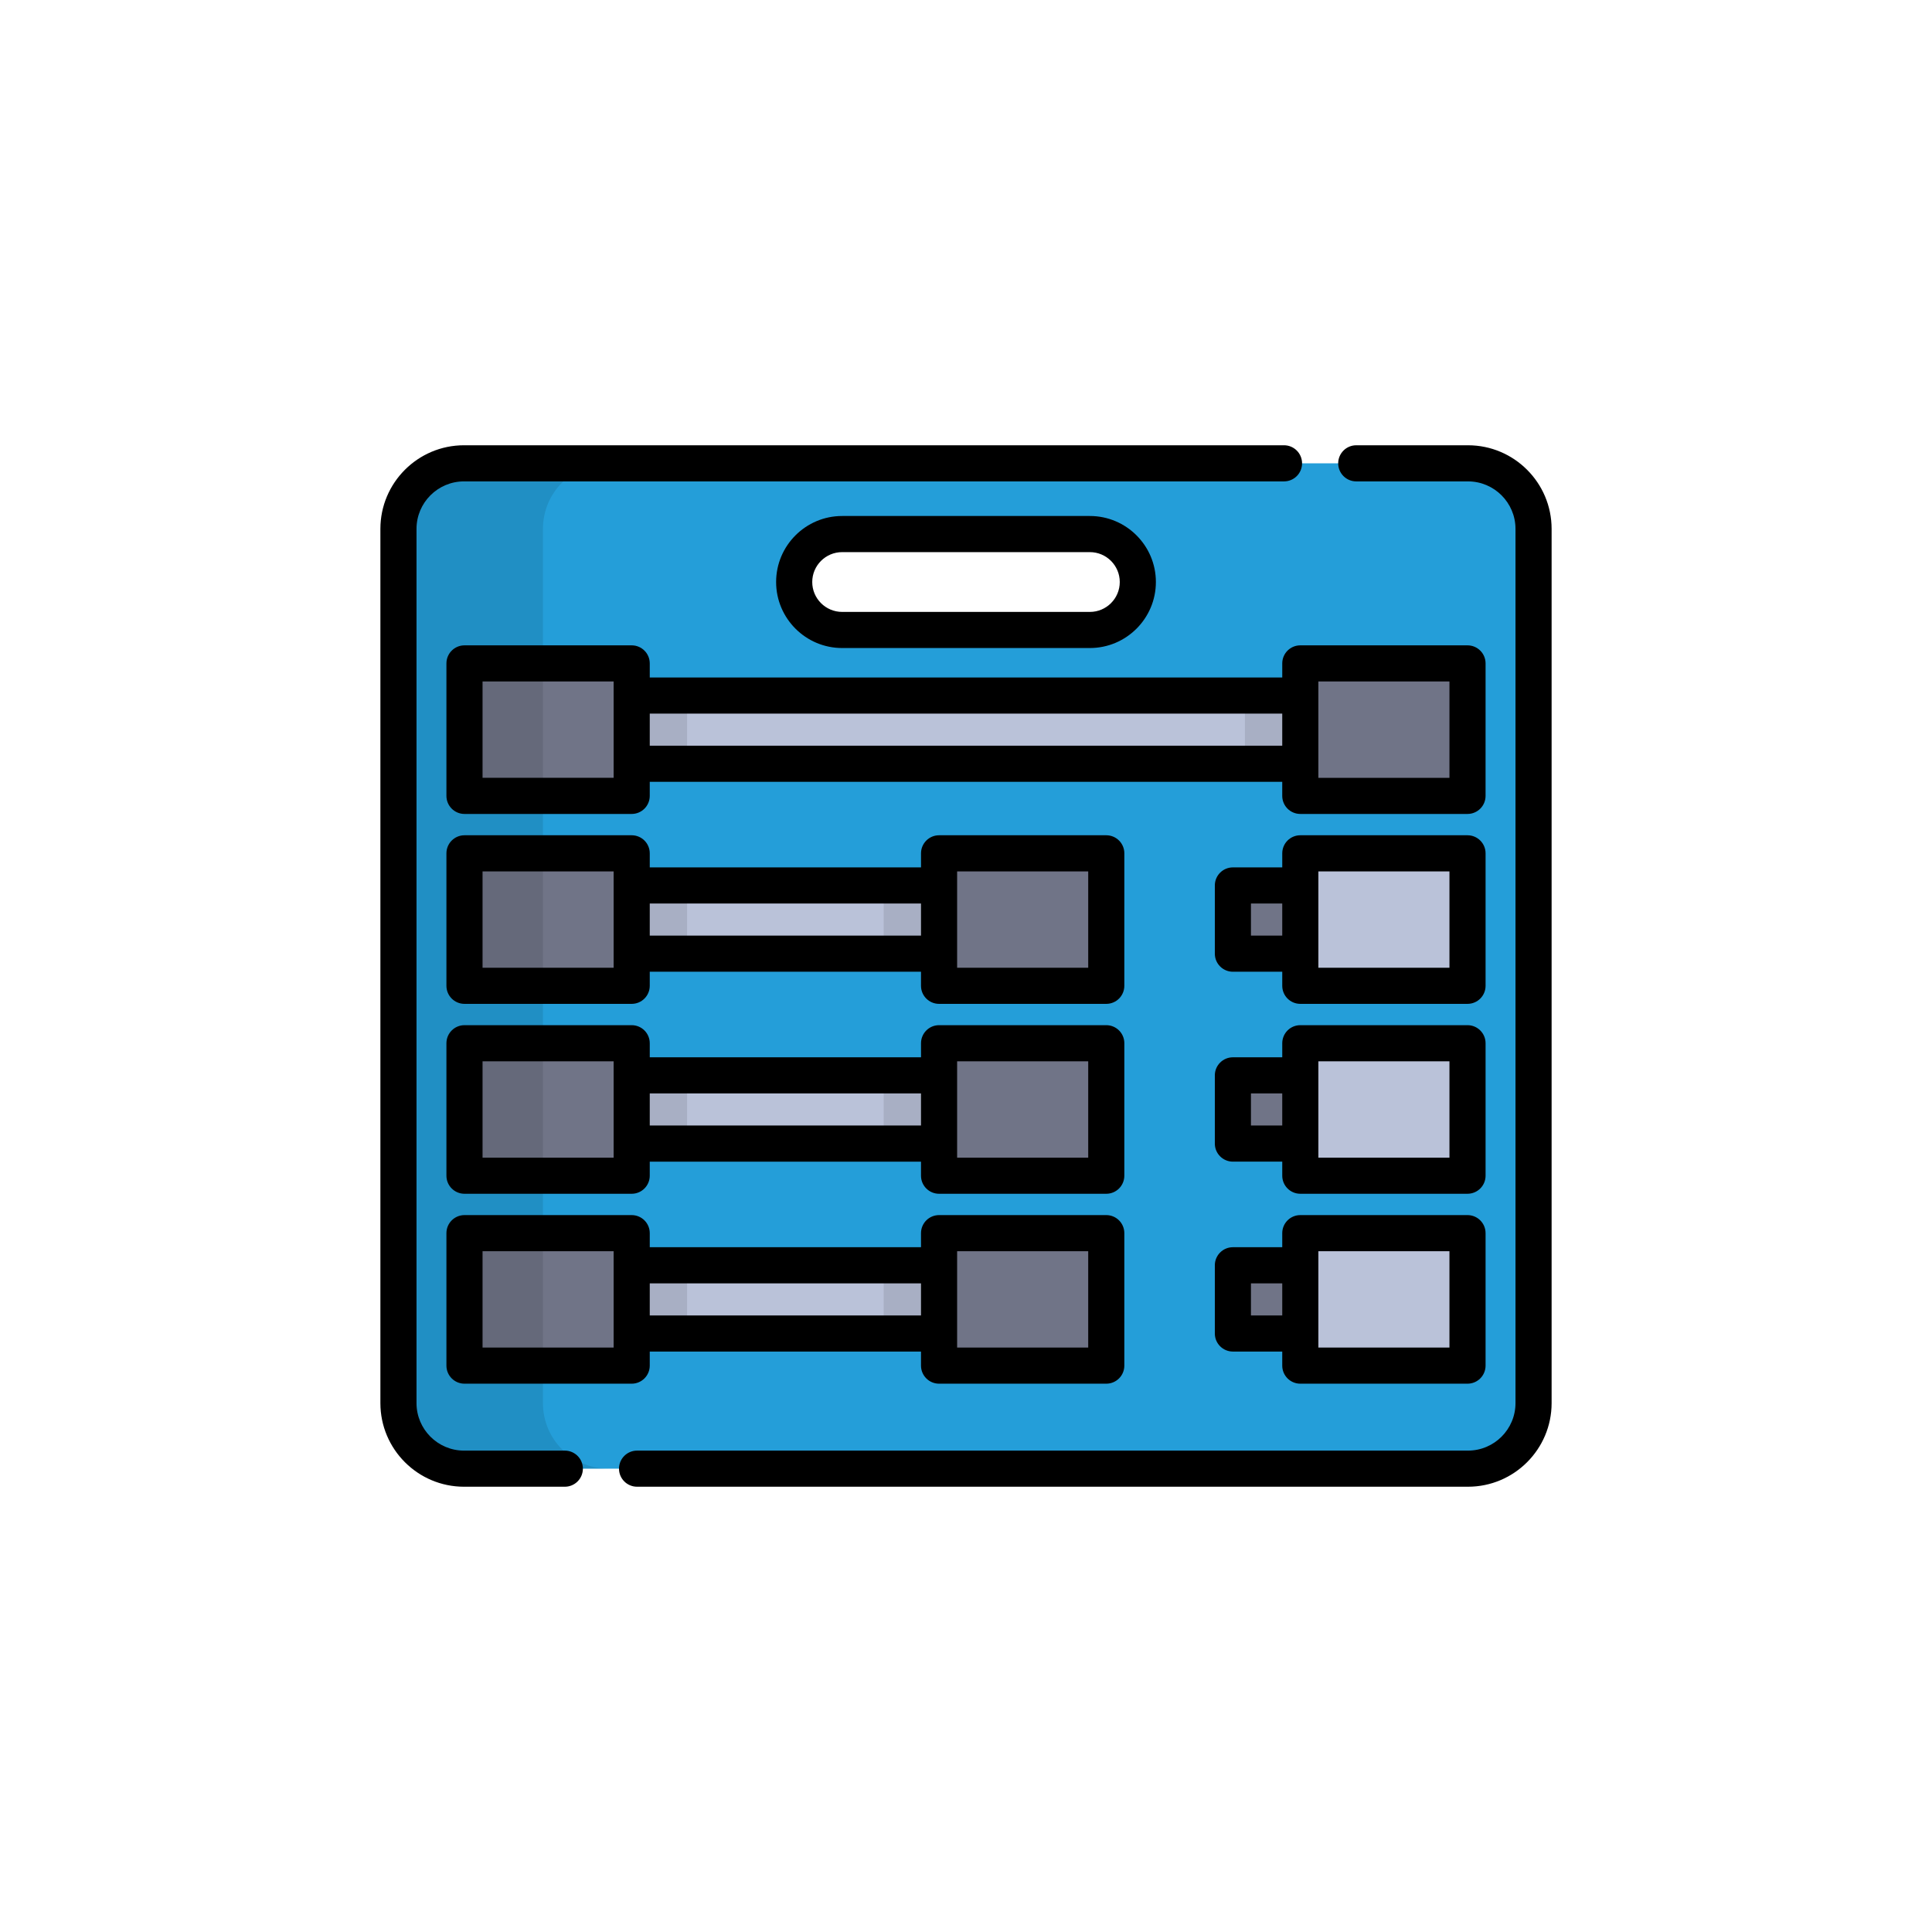 <?xml version="1.0" encoding="utf-8"?>
<!-- Generator: Adobe Illustrator 16.0.0, SVG Export Plug-In . SVG Version: 6.00 Build 0)  -->
<!DOCTYPE svg PUBLIC "-//W3C//DTD SVG 1.1//EN" "http://www.w3.org/Graphics/SVG/1.1/DTD/svg11.dtd">
<svg version="1.1" id="Layer_1" xmlns="http://www.w3.org/2000/svg" xmlns:xlink="http://www.w3.org/1999/xlink" x="0px" y="0px"
	 width="350px" height="350px" viewBox="0 0 350 350" enable-background="new 0 0 350 350" xml:space="preserve">
<path fill="#249ED9" d="M265.942,83.936H84.058c-6.558,0-11.875,5.317-11.875,11.875v158.377c0,6.558,5.317,11.874,11.875,11.874
	h181.885c6.558,0,11.875-5.316,11.875-11.874V95.811C277.817,89.253,272.5,83.936,265.942,83.936z M206.127,105.438
	c0,4.798-3.889,8.688-8.688,8.688H152.56c-4.797,0-8.688-3.889-8.688-8.688l0,0c0-4.797,3.889-8.687,8.688-8.687h44.88
	C202.238,96.75,206.127,100.639,206.127,105.438L206.127,105.438z"/>
<rect x="96.902" y="126.002" fill="#BAC2D9" width="156.192" height="12.36"/>
<rect x="96.902" y="126.002" opacity="0.1" enable-background="new    " width="27.569" height="12.36"/>
<rect x="84.146" y="120.182" fill="#707487" width="30.291" height="24"/>
<rect x="225.529" y="126.002" opacity="0.1" enable-background="new    " width="27.569" height="12.36"/>
<rect x="235.564" y="120.182" fill="#707487" width="30.291" height="24"/>
<rect x="96.902" y="160.407" fill="#BAC2D9" width="90.75" height="12.36"/>
<rect x="96.902" y="160.407" opacity="0.1" enable-background="new    " width="27.569" height="12.36"/>
<rect x="84.146" y="154.587" fill="#707487" width="30.291" height="23.999"/>
<rect x="160.088" y="160.407" opacity="0.1" enable-background="new    " width="27.568" height="12.36"/>
<g>
	<rect x="170.123" y="154.587" fill="#707487" width="30.291" height="23.999"/>
	<rect x="223.349" y="160.407" fill="#707487" width="19.358" height="12.36"/>
	<rect x="223.349" y="194.812" fill="#707487" width="19.358" height="12.36"/>
	<rect x="223.349" y="229.216" fill="#707487" width="19.358" height="12.36"/>
</g>
<g>
	<rect x="235.564" y="154.587" fill="#BAC2D9" width="30.291" height="23.999"/>
	<rect x="96.902" y="194.812" fill="#BAC2D9" width="90.75" height="12.36"/>
</g>
<rect x="96.902" y="194.812" opacity="0.1" enable-background="new    " width="27.569" height="12.36"/>
<rect x="160.088" y="194.812" opacity="0.1" enable-background="new    " width="27.568" height="12.36"/>
<g>
	<rect x="84.146" y="188.991" fill="#707487" width="30.291" height="24"/>
	<rect x="170.123" y="188.991" fill="#707487" width="30.291" height="24"/>
</g>
<rect x="96.902" y="229.216" fill="#BAC2D9" width="90.75" height="12.36"/>
<rect x="96.902" y="229.216" opacity="0.1" enable-background="new    " width="27.569" height="12.36"/>
<rect x="160.088" y="229.216" opacity="0.1" enable-background="new    " width="27.568" height="12.36"/>
<g>
	<rect x="84.146" y="223.396" fill="#707487" width="30.291" height="24"/>
	<rect x="170.123" y="223.396" fill="#707487" width="30.291" height="24"/>
</g>
<g>
	<rect x="235.564" y="188.991" fill="#BAC2D9" width="30.291" height="24"/>
	<rect x="235.564" y="223.396" fill="#BAC2D9" width="30.291" height="24"/>
</g>
<g opacity="0.1">
	<path d="M98.359,254.189V95.811c0-6.558,5.316-11.875,11.875-11.875H84.058c-6.558,0-11.875,5.317-11.875,11.875v158.377
		c0,6.558,5.317,11.874,11.875,11.874h26.177C103.676,266.063,98.359,260.747,98.359,254.189z"/>
</g>
<path d="M265.942,80.665h-20.245c-1.807,0-3.271,1.464-3.271,3.272c0,1.807,1.465,3.272,3.271,3.272h20.245
	c4.743,0,8.603,3.859,8.603,8.602v158.378c0,4.743-3.859,8.602-8.603,8.602H115.41c-1.807,0-3.272,1.465-3.272,3.272
	s1.465,3.271,3.272,3.271h150.532c8.352,0,15.147-6.794,15.147-15.146V95.811C281.09,87.459,274.294,80.665,265.942,80.665z"/>
<path d="M102.322,269.335c1.807,0,3.272-1.464,3.272-3.272c0-1.808-1.465-3.271-3.272-3.271H84.058
	c-4.744,0-8.603-3.859-8.603-8.603V95.811c0-4.744,3.859-8.603,8.603-8.603h148.552c1.808,0,3.272-1.464,3.272-3.272
	c0-1.808-1.465-3.272-3.272-3.272H84.058c-8.352,0-15.147,6.795-15.147,15.147v158.377c0,8.352,6.795,15.146,15.147,15.146H102.322
	L102.322,269.335z"/>
<path d="M197.439,117.396c6.596,0,11.96-5.365,11.96-11.959c0-6.594-5.366-11.959-11.96-11.959H152.56
	c-6.595,0-11.959,5.365-11.959,11.959c0,6.594,5.365,11.959,11.959,11.959H197.439z M147.145,105.438
	c0-2.986,2.429-5.415,5.416-5.415h44.88c2.986,0,5.415,2.429,5.415,5.415s-2.429,5.416-5.415,5.416h-44.88
	C149.574,110.852,147.145,108.423,147.145,105.438z"/>
<path d="M269.126,120.183c0-1.808-1.466-3.272-3.272-3.272h-30.291c-1.808,0-3.271,1.464-3.271,3.272v2.547H117.71v-2.547
	c0-1.808-1.465-3.272-3.272-3.272H84.146c-1.807,0-3.272,1.464-3.272,3.272v23.999c0,1.808,1.465,3.272,3.272,3.272h30.291
	c1.807,0,3.272-1.464,3.272-3.272v-2.547H232.29v2.547c0,1.808,1.465,3.272,3.272,3.272h30.291c1.807,0,3.271-1.464,3.271-3.272
	L269.126,120.183L269.126,120.183z M111.166,126c0,0.001,0,0.001,0,0.002v12.36c0,0,0,0.001,0,0.002v2.545H87.418v-17.455h23.747
	L111.166,126L111.166,126L111.166,126z M232.29,135.091H117.71v-5.816h114.581L232.29,135.091L232.29,135.091z M262.582,140.91
	h-23.747v-2.545c0-0.001,0-0.001,0-0.002v-12.36c0,0,0-0.001,0-0.002v-2.545h23.747V140.91z"/>
<path d="M203.685,154.588c0-1.808-1.465-3.272-3.272-3.272h-30.291c-1.807,0-3.272,1.464-3.272,3.272v2.548H117.71v-2.548
	c0-1.808-1.465-3.272-3.272-3.272H84.146c-1.807,0-3.272,1.464-3.272,3.272v23.999c0,1.808,1.465,3.272,3.272,3.272h30.291
	c1.807,0,3.272-1.465,3.272-3.272v-2.548h49.139v2.548c0,1.808,1.465,3.272,3.272,3.272h30.292c1.807,0,3.271-1.465,3.271-3.272
	L203.685,154.588L203.685,154.588z M111.166,160.405c0,0.001,0,0.001,0,0.002v12.36c0,0,0,0.001,0,0.002v2.545H87.418V157.86h23.747
	L111.166,160.405L111.166,160.405L111.166,160.405z M166.849,169.496H117.71v-5.815h49.139V169.496L166.849,169.496z
	 M197.141,175.315h-23.748v-2.545c0-0.001,0-0.001,0-0.002v-12.36c0,0,0-0.001,0-0.002v-2.545h23.748V175.315z"/>
<path d="M203.685,188.993c0-1.809-1.465-3.273-3.272-3.273h-30.291c-1.807,0-3.272,1.465-3.272,3.273v2.547H117.71v-2.547
	c0-1.809-1.465-3.273-3.272-3.273H84.146c-1.807,0-3.272,1.465-3.272,3.273v23.998c0,1.808,1.465,3.272,3.272,3.272h30.291
	c1.807,0,3.272-1.465,3.272-3.272v-2.547h49.139v2.547c0,1.808,1.465,3.272,3.272,3.272h30.292c1.807,0,3.271-1.465,3.271-3.272
	L203.685,188.993L203.685,188.993z M111.166,194.81c0,0.001,0,0.002,0,0.002v12.36c0,0.001,0,0.001,0,0.002v2.546H87.418v-17.455
	h23.747L111.166,194.81L111.166,194.81z M166.849,203.899H117.71v-5.815h49.139V203.899L166.849,203.899z M197.141,209.72h-23.748
	v-2.545c0-0.001,0-0.002,0-0.002v-12.36c0-0.001,0-0.001,0-0.003v-2.545h23.748V209.72z"/>
<path d="M170.12,250.668h30.292c1.807,0,3.271-1.465,3.271-3.272v-23.998c0-1.809-1.465-3.272-3.271-3.272H170.12
	c-1.807,0-3.272,1.464-3.272,3.272v2.547H117.71v-2.547c0-1.809-1.465-3.272-3.272-3.272H84.146c-1.807,0-3.272,1.464-3.272,3.272
	v23.998c0,1.808,1.465,3.272,3.272,3.272h30.291c1.807,0,3.272-1.465,3.272-3.272v-2.547h49.139v2.547
	C166.849,249.203,168.314,250.668,170.12,250.668z M173.393,241.579c0-0.001,0-0.002,0-0.002v-12.36c0-0.001,0-0.001,0-0.002v-2.546
	h23.747v17.455h-23.747V241.579L173.393,241.579z M111.166,229.215c0,0.001,0,0.001,0,0.002v12.36c0,0,0,0.001,0,0.002v2.545H87.418
	v-17.455h23.747L111.166,229.215L111.166,229.215z M117.71,238.305v-5.815h49.139v5.815H117.71z"/>
<path d="M269.126,154.588c0-1.808-1.466-3.272-3.272-3.272h-30.291c-1.808,0-3.271,1.464-3.271,3.272v2.548h-8.941
	c-1.808,0-3.272,1.464-3.272,3.272v12.36c0,1.807,1.465,3.272,3.272,3.272h8.941v2.548c0,1.808,1.464,3.271,3.271,3.271h30.291
	c1.807,0,3.272-1.464,3.272-3.271V154.588z M232.29,169.496h-5.669v-5.815h5.669V169.496z M262.582,175.315h-23.747v-2.545
	c0-0.001,0-0.001,0-0.002v-12.36c0,0,0-0.001,0-0.002v-2.545h23.747V175.315z"/>
<path d="M269.126,188.993c0-1.809-1.466-3.273-3.272-3.273h-30.291c-1.808,0-3.271,1.465-3.271,3.273v2.547h-8.941
	c-1.808,0-3.272,1.464-3.272,3.272v12.36c0,1.807,1.465,3.271,3.272,3.271h8.941v2.548c0,1.808,1.464,3.271,3.271,3.271h30.291
	c1.807,0,3.272-1.464,3.272-3.271V188.993z M232.29,203.899h-5.669v-5.815h5.669V203.899z M262.582,209.72h-23.747v-2.545
	c0-0.001,0-0.002,0-0.002v-12.36c0-0.001,0-0.001,0-0.003v-2.545h23.747V209.72z"/>
<path d="M235.563,250.668h30.291c1.807,0,3.271-1.465,3.271-3.272v-23.998c0-1.809-1.465-3.272-3.271-3.272h-30.291
	c-1.808,0-3.272,1.464-3.272,3.272v2.547h-8.941c-1.807,0-3.271,1.465-3.271,3.272v12.36c0,1.808,1.465,3.271,3.271,3.271h8.941
	v2.548C232.29,249.203,233.755,250.668,235.563,250.668z M238.834,241.579c0-0.001,0-0.002,0-0.002v-12.36c0-0.001,0-0.001,0-0.002
	v-2.546h23.747v17.455h-23.747V241.579z M226.621,238.305v-5.815h5.67v5.815H226.621z"/>
</svg>
